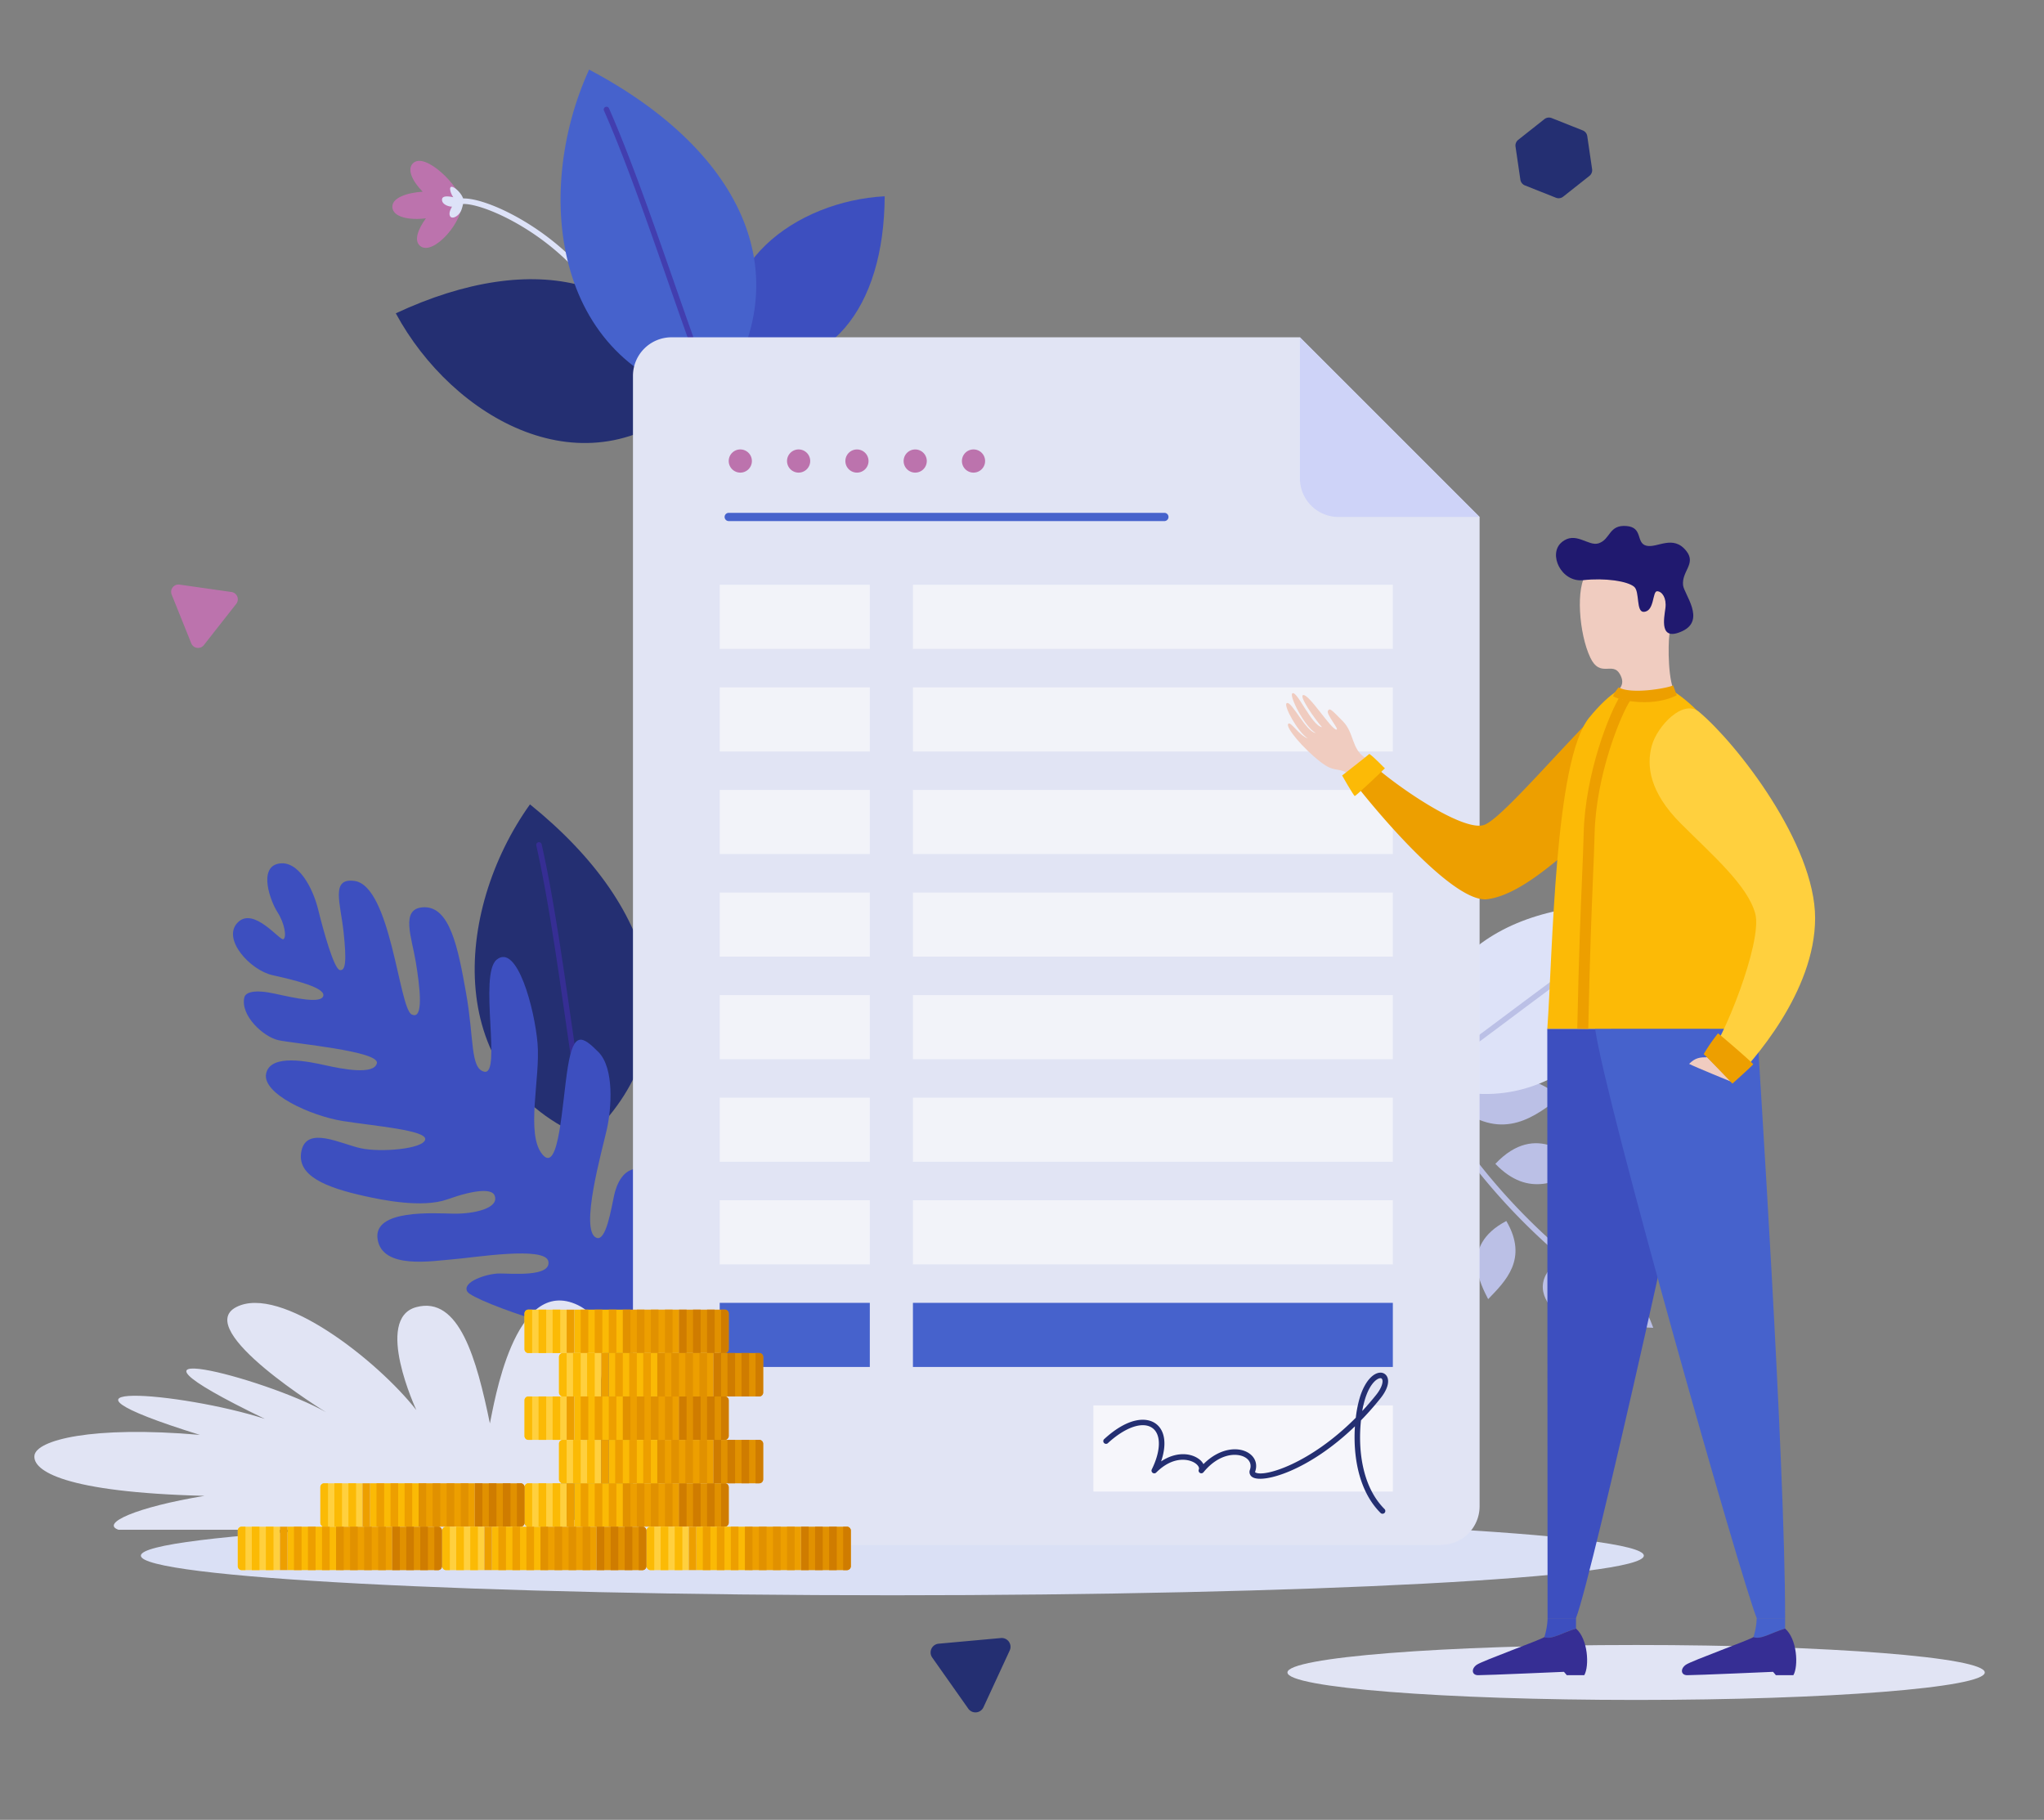 <svg xmlns="http://www.w3.org/2000/svg" viewBox="0 0 2231.67 1986.92"><rect x="0" y="0" width="2231.67" height="1986.92" fill="#808080" stroke="none"/><defs><style>.cls-1{fill:#e1e4f4;}.cls-2{fill:#dae0f5;}.cls-3{fill:#242f72;}.cls-4{fill:#3d4fbf;}.cls-5{fill:#bc73ad;}.cls-6{fill:#dde2f8;}.cls-7{fill:#362e94;}.cls-8{fill:#4662cc;}.cls-9{fill:#423eaf;}.cls-10{fill:#bbc0e6;}.cls-11{fill:#ced3f8;}.cls-12{fill:#f2f3f9;}.cls-13{fill:#f6f6fb;}.cls-14{fill:#ed9f00;}.cls-15{fill:#f0ccc0;}.cls-16{fill:#fcba06;}.cls-17{fill:#20196f;}.cls-18{fill:#ffd03e;}.cls-19{fill:#e19100;}.cls-20{fill:#fbba05;}.cls-21{fill:#cf7c00;}</style></defs><g id="Shadow"><path class="cls-1" d="M1405.66,1826c0-16.54,170.44-30,380.67-30S2167,1809.44,2167,1826s-170.43,30-380.67,30S1405.66,1842.53,1405.66,1826Z"/><path class="cls-2" d="M153.79,1698.46c0-23.89,367.36-43.26,820.49-43.26s820.51,19.37,820.51,43.26-367.36,43.26-820.51,43.26S153.79,1722.36,153.79,1698.46Z"/></g><g id="Plants"><path class="cls-3" d="M754.73,436.32c-41.65-135.65-171.15-165-322.59-94.24C494.21,457,639.59,540.28,754.73,436.32Z"/><path class="cls-4" d="M802.4,398.4c102.89,14.93,162.89-61.64,163.51-184.1C870.36,219.38,769.64,289.57,802.4,398.4Z"/><path class="cls-5" d="M465,238.36c-17.55,2.31-35.94-1.12-36.62-12.08-.63-10.44,16.05-15.85,33.11-17-10.81-10.9-17.47-24.06-10.7-30.91,13.27-13.45,52.08,26.15,52.9,41.4,4.28,19.81-30.75,60.93-45.14,48.61C451.71,262.54,456.49,250.05,465,238.36Z"/><path class="cls-6" d="M636.56,302.1a3,3,0,0,1-2.29-1.05C590,249.12,524.72,220.88,504,222.77a3,3,0,0,1-.55-6c24.76-2.29,91.34,28.62,135.43,80.37a3,3,0,0,1-2.28,4.94Z"/><path class="cls-6" d="M491,235c-.8-2.93.83-6.4,2.56-9.39-4.8,0-11.67-3.08-10.91-8.26.55-3.71,6.86-3.23,12.29-2a21.13,21.13,0,0,1-2.69-5.17c-4.92-15.06,14.38.89,13.83,9.41a45.19,45.19,0,0,1-2.06,8.92C501.61,236.09,492.55,240.71,491,235Z"/><path class="cls-3" d="M641.73,1243.21c114.08-107,80.31-249.4-63.1-365C495,995.36,483,1179.63,641.73,1243.21Z"/><path class="cls-7" d="M641.72,1246.21a3,3,0,0,1-2.91-2.32c-6.79-29.21-14-78.94-21.55-131.58-9.19-63.71-19.61-135.92-31.72-189.1a3,3,0,1,1,5.85-1.33c12.17,53.41,22.6,125.75,31.8,189.57,7.58,52.52,14.73,102.12,21.46,131.08a3,3,0,0,1-2.24,3.6A2.71,2.71,0,0,1,641.72,1246.21Z"/><path class="cls-8" d="M780.89,438.12C876.64,305.48,813.52,166,643.19,76,580.69,213,605.23,404.52,780.89,438.12Z"/><path class="cls-9" d="M780.89,441.12a3,3,0,0,1-2.74-1.78C765.33,410.68,748,361,729.69,308.41c-22.14-63.53-47.24-135.53-70.28-187.68a3,3,0,0,1,5.49-2.42C688,170.67,713.18,242.8,735.35,306.43c18.29,52.48,35.56,102,48.28,130.46a3,3,0,0,1-1.51,4A3.16,3.16,0,0,1,780.89,441.12Z"/><path class="cls-10" d="M1750.47,1404.4c34.43-2.55,48,27,54.58,45.27C1794.46,1449.65,1751.61,1447.07,1750.47,1404.4Z"/><path class="cls-10" d="M1753.87,1409.84a3,3,0,0,1-1.73-.55c-104.65-73.85-174.26-169.18-204.52-233.78a3,3,0,0,1,5.44-2.54c29.93,63.9,98.85,158.24,202.54,231.41a3,3,0,0,1-1.73,5.46Z"/><path class="cls-10" d="M1559.42,1223.45c3.07,69.64-46.19,83.63-83.35,95.78C1476.74,1297.85,1473.23,1223.16,1559.42,1223.45Z"/><path class="cls-10" d="M1594.72,1280.17c16.29,53.53-19.22,74.25-45.68,91.12C1545.29,1354.53,1527.64,1297.16,1594.72,1280.17Z"/><path class="cls-10" d="M1644.62,1333.08c24.4,41.45-1.12,65.9-19.83,85.32C1618.29,1405.16,1592,1360.76,1644.62,1333.08Z"/><path class="cls-10" d="M1696.88,1380.16c21.74,20.52,10.74,39.53,2.93,54.36C1693.64,1427.75,1670.27,1405.8,1696.88,1380.16Z"/><path class="cls-10" d="M1593.1,1209.72c49,37.18,83.88,8.44,111.35-12.42C1688.59,1187.05,1636.15,1147,1593.1,1209.72Z"/><path class="cls-10" d="M1632.65,1270.68c36.75,38.26,70.33,18.46,96.54,4.36C1717.06,1264.2,1677.74,1223,1632.65,1270.68Z"/><path class="cls-10" d="M1690,1335.39c31.37,18.18,49.67-1.17,64.21-15.38C1744.2,1315.18,1710.61,1295.58,1690,1335.39Z"/><path class="cls-10" d="M1731.72,1376.27c16,13.77,28.57,4.64,38.42-1.94C1764.92,1370.49,1747.78,1355.67,1731.72,1376.27Z"/><path class="cls-6" d="M1550.83,1179c-4.46-138.23,105.67-206.18,267.61-188.86C1797.55,1115.72,1689.86,1238.44,1550.83,1179Z"/><path class="cls-10" d="M1550.83,1182a3,3,0,0,1-1.59-5.55c22.34-13.91,57.87-40.51,95.48-68.67,45.61-34.13,97.3-72.83,138.26-98.61a3,3,0,1,1,3.2,5.07c-40.76,25.66-92.35,64.28-137.86,98.35-37.72,28.23-73.35,54.9-95.9,69A3,3,0,0,1,1550.83,1182Z"/><path class="cls-4" d="M684.47,1456.06c15.86-7.76,50.35-170.32,19.7-179-23.88-6.72-31.55,18.46-33.61,27.81-3.26,14.75-8.77,50.71-19.3,46.59-19-7.48,6.49-96.69,11.38-118.8s8.35-66.39-9.35-84.12-26.92-22.9-33.31,16.28-9.37,117.9-27.84,95.53-2-82.93-5.23-121.11-22.48-109.77-44.65-91.47c-19.82,16.36,5.82,126.59-13.5,122.33-15.46-3.41-11-35.88-19.83-85.54s-17.71-96.47-47.71-93.93c-24.08,2-11.71,32.65-7.28,59.49s9.18,64.46-4.57,57.41S426.65,967.19,387,961.8c-26.22-3.56-15.26,24.28-11.87,55.81s2.25,42.86-4.19,41.44S353,1015.84,347.3,992.73,325.53,938.42,303.8,943s-8.75,40.65-.86,52.88,10.19,27.22,6.53,29.54-32.54-36.17-50-18.18,13.71,52.08,38.18,57.48S355,1078.27,353,1087.19s-30.31,2.68-52.64-2.24-32.32-1.79-33.63,4.16c-4.39,19.84,21,43,37.28,46.59s110.39,11.88,107.48,25.07-37.87,6.35-55.9,2.37-60.11-13.27-65,8.84,49.15,46.53,84,52,91.89,10,89.63,20.24-48.62,14.23-70.51,9.4-58.53-24.52-64.53,2.7,26.2,40.13,69.18,49.62c18,4,62.54,13.33,90,3.56,31.25-11.14,48.65-11.55,51.6-4.42,5.86,14.23-23,20.35-44.5,20s-88.44-5.24-83.18,28,60.09,23.53,82.53,21.79,101-14.72,103.93,2.44-40.23,13-53.77,13.09-41.46,9.36-34.58,20S656.18,1469.88,684.47,1456.06Z"/><path class="cls-1" d="M573,1670.14c38.08-25,131.93-209.4,58.15-245.13-69.93-33.87-92.11,110.36-96.27,129.09-14.57-70.78-33.64-139.46-80.31-127s0,112.41,0,112.41c-42.5-54.12-148.42-137.41-196.63-112.42s97.93,114.68,97.93,114.68c-66.41-37.67-264.87-88.39-66.67,7.36-90.74-29.35-267.71-43.76-71,17.47-118.4-10.28-178.5,5.84-180.58,22.49s32.65,40.21,185.66,44.08c-75.57,12.49-113.48,30.17-94,37Z"/><path class="cls-1" d="M319.43,1581.15a6.15,6.15,0,1,0-6.15,6.14A6.15,6.15,0,0,0,319.43,1581.15Z"/><path class="cls-1" d="M530.44,1617.32a9.46,9.46,0,1,0-9.46,9.46A9.46,9.46,0,0,0,530.44,1617.32Z"/><path class="cls-1" d="M407.28,1547.24a8.08,8.08,0,1,0-8.08,8.07A8.07,8.07,0,0,0,407.28,1547.24Z"/></g><g id="Paper_sheet" data-name="Paper sheet"><path class="cls-1" d="M1419.28,368.26H733.08a42.12,42.12,0,0,0-42,42V1644.7a42.12,42.12,0,0,0,42,42h840.36a42.12,42.12,0,0,0,42-42V564.42Z"/><path class="cls-11" d="M1419.28,522.42a42.12,42.12,0,0,0,42,42h154.16L1419.28,368.26Z"/></g><g id="Shapes_on_paper_sheet" data-name="Shapes on paper sheet"><path class="cls-5" d="M859.29,503.32A12.65,12.65,0,1,1,871.94,516,12.65,12.65,0,0,1,859.29,503.32Z"/><path class="cls-5" d="M923,503.32A12.64,12.64,0,1,1,935.59,516,12.64,12.64,0,0,1,923,503.32Z"/><path class="cls-5" d="M820.93,503.32A12.65,12.65,0,1,0,808.29,516,12.64,12.64,0,0,0,820.93,503.32Z"/><path class="cls-5" d="M1011.88,503.32A12.64,12.64,0,1,0,999.24,516,12.64,12.64,0,0,0,1011.88,503.32Z"/><path class="cls-5" d="M1050.25,503.32A12.65,12.65,0,1,1,1062.89,516,12.64,12.64,0,0,1,1050.25,503.32Z"/><path class="cls-8" d="M1271.29,568.92H795.64a4.5,4.5,0,0,1,0-9h475.65a4.5,4.5,0,0,1,0,9Z"/><rect class="cls-12" x="785.79" y="638.46" width="163.89" height="70"/><rect class="cls-12" x="996.75" y="638.46" width="523.98" height="70"/><rect class="cls-12" x="785.79" y="750.46" width="163.89" height="70"/><rect class="cls-12" x="996.75" y="750.46" width="523.98" height="70"/><rect class="cls-12" x="785.79" y="862.46" width="163.89" height="70"/><rect class="cls-12" x="996.75" y="862.46" width="523.98" height="70"/><rect class="cls-12" x="785.79" y="974.46" width="163.89" height="70"/><rect class="cls-12" x="996.75" y="974.46" width="523.98" height="70"/><rect class="cls-12" x="785.79" y="1086.46" width="163.89" height="70"/><rect class="cls-12" x="996.75" y="1086.46" width="523.98" height="70"/><rect class="cls-12" x="785.79" y="1198.46" width="163.89" height="70"/><rect class="cls-12" x="996.75" y="1198.46" width="523.98" height="70"/><rect class="cls-12" x="785.79" y="1310.45" width="163.89" height="70"/><rect class="cls-12" x="996.75" y="1310.45" width="523.98" height="70"/><rect class="cls-13" x="1193.79" y="1534.45" width="326.94" height="94.01"/><rect class="cls-8" x="785.79" y="1422.45" width="163.89" height="70"/><rect class="cls-8" x="996.75" y="1422.45" width="523.98" height="70"/><path class="cls-3" d="M1509.46,1652.73a3,3,0,0,1-2.12-.88c-25-24.95-30-64.43-28-94.6-50.4,48.59-99.52,62.28-111.45,55.74a6.54,6.54,0,0,1-3.18-8.33c1.92-5.66-.14-10.67-5.67-13.73-8.73-4.85-28-4.42-45.15,16.59a3,3,0,0,1-5-3.19c.84-1.77-.71-4.53-3.78-6.7-6.62-4.68-24.07-8.57-42.76,10.11a3,3,0,0,1-4.81-3.44c10-20.28,10.3-37.93.91-45-10.35-7.75-29.44-1.43-48.63,16.12a3,3,0,1,1-4-4.43c26-23.77,46.12-24.11,56.28-16.49,10,7.49,11.89,22.69,5.62,41.06,15.8-10.56,31.59-9.44,40.9-2.86a17.09,17.09,0,0,1,5.34,5.83c16.61-16.78,36.22-19.45,48.07-12.88,8.07,4.47,11.3,12.48,8.44,20.9-.27.8-.14.86.38,1.15,9.59,5.24,59.48-9.53,109.43-59.82a125.91,125.91,0,0,1,4.8-23.42c6-18.14,14.89-25.21,21.27-25.76a8,8,0,0,1,8,4.18c3,5.59.34,14.47-7.11,23.76-7,8.78-14.15,16.79-21.29,24.1-3.18,29.41.17,71.31,25.7,96.84a3,3,0,0,1-2.12,5.12Zm-2.32-148h-.33c-3.2.28-10.68,5.17-16.09,21.66a104.34,104.34,0,0,0-3.4,14.16q7.64-8.22,15.17-17.6c6.47-8.07,7.9-14.57,6.5-17.18A1.88,1.88,0,0,0,1507.14,1504.69Z"/></g><g id="Man"><path class="cls-4" d="M1689.35,1123.19c0,85.47.3,468.56.3,643.54h31c17.44-43.38,133.7-561,145.5-643.54Z"/><path class="cls-4" d="M1720.7,1778.09v-11.36h-31a76.63,76.63,0,0,1-3.56,20.66C1694.16,1790.5,1706,1782.48,1720.7,1778.09Z"/><path class="cls-7" d="M1720.7,1778.09c-14.73,4.39-26.54,12.41-34.61,9.3-4.28,3.11-67.25,25.75-73.66,30.13s-5.6,11.46,1.34,11.46c10.16,0,93.77-3.68,93.77-3.68,1.7,1.84,3.07,3.68,3.07,3.68h19.12C1735.42,1819.1,1733.88,1789.45,1720.7,1778.09Z"/><path class="cls-8" d="M1949,1778.09v-11.36h-31a76.63,76.63,0,0,1-3.56,20.66C1922.49,1790.5,1934.29,1782.48,1949,1778.09Z"/><path class="cls-7" d="M1949,1778.09c-14.73,4.39-26.53,12.41-34.61,9.3-4.28,3.11-67.25,25.75-73.66,30.13s-5.59,11.46,1.35,11.46c10.15,0,93.77-3.68,93.77-3.68,1.69,1.84,3.06,3.68,3.06,3.68h19.12C1963.74,1819.1,1962.2,1789.45,1949,1778.09Z"/><path class="cls-8" d="M1918.37,1123.19c1.76,32.42,30.65,468.56,30.65,643.54h-31c-17.44-43.38-164.67-561-176.46-643.54Z"/><path class="cls-14" d="M1784.13,743c-40.67,25.22-139.61,149.2-163.74,157.65-23.75,8.31-103.39-47-129.33-72.9a127.07,127.07,0,0,1-20.44,16c12.67,18.7,112.67,143.44,153.39,138s86.87-53.7,122.17-80.85S1784.13,743,1784.13,743Z"/><path class="cls-15" d="M1491.06,827.73c-15.75-9.75-12.27-27.47-24.92-40.3s-14.33-14.86-16.34-11.22,13,20.67,9.33,20.38c-6.18-.49-30.15-39.49-36.45-37.67-4.35,1.25,11.91,25,20.69,35-11.37-1.59-27.73-41.44-32.51-36.77-3.2,3.13,13.6,36.5,25.64,43.15-10.64-1.24-26.15-35.15-31.55-32.65-4.36,2,12.24,32.1,23,38.56-9.42-3-18.58-18.82-21.4-16-3.48,3.52,15.9,26.66,35.09,41.56,15.18,11.78,18.19,6,28.93,12C1482.68,838.18,1491.06,827.73,1491.06,827.73Z"/><path class="cls-16" d="M1465.33,846.69s28.12-21.88,29.76-23.58c6,4.19,16.37,15.66,17,15.66-4.61,4.82-31.86,30.4-33,30.4C1476.62,866.57,1465.33,846.69,1465.33,846.69Z"/><path class="cls-16" d="M1918.37,1123.19h-229c6-82.79,7.76-293.35,45.74-339.68,44.93-54.82,77.15-48.49,121.19-4.45C1915.68,838.45,1927.47,1054.17,1918.37,1123.19Z"/><path class="cls-14" d="M1734.08,1123.32l-12-.25c1.77-83.64,3.74-130,5.18-163.9.79-18.76,1.42-33.58,1.82-49.52,1.64-64.85,28-131.83,41-151.69l10,6.6c-10.84,16.45-37.46,81.66-39.07,145.4-.41,16-1,30.9-1.84,49.72C1737.81,993.5,1735.85,1039.81,1734.08,1123.32Z"/><path class="cls-15" d="M1822.6,693.28c-1.36,11.06-1.88,53.14,7.5,65.18-6.76,5.13-42.43,12.36-69.11,1.67,5.73-7.07,14.79-11.83,7.48-24.37-8-13.66-21.44,4.7-32.11-17.69-12.46-26.1-16.23-77.58-3.88-91.92,13.82-16.06,41.39-35.69,78.66-13.81C1841.55,630.19,1825.37,670.8,1822.6,693.28Z"/><path class="cls-17" d="M1794.56,668c-8.46.12-4.14-22.06-10.36-27.34-7.34-6.25-31.91-9.86-55.72-7.23S1689.82,605,1705,592.09s29.09,4.88,40.44,1.09c13.21-4.42,10.88-20.55,30.53-18.86,18.16,1.55,9.92,18.45,21.45,21.44,11.9,3.09,29.37-12.69,43.9,6,10.77,13.83-5.43,21.91-3.7,37.29,1.08,9.61,25,38-.79,50s-19.85-14.35-18.49-25.25-3.58-18.07-9-18.29S1806.64,667.84,1794.56,668Z"/><path class="cls-14" d="M1826.7,748.31c-6.32,3.17-45.8,10.09-59.37,2.17a39.15,39.15,0,0,0-6.34,9.65c9.46,5.66,44.94,11.68,69.75-1.08C1829.16,754.76,1826.7,748.31,1826.7,748.31Z"/><path class="cls-18" d="M1855.15,777.32c41.59,34.92,126.62,144.42,126.62,225s-68.13,156.84-90.49,179.19l-27.16-27.15c16.55-16.55,60.49-126,52.34-156.72s-46.9-64.1-81.29-98.49-37.71-63.34-31.68-85.06S1837.8,762.76,1855.15,777.32Z"/><path class="cls-15" d="M1864.12,1154.32c-7.84,0-13,.29-19.91,7.23,7,3.62,47.07,19.92,47.07,19.92Z"/><path class="cls-14" d="M1891.49,1183.09s-29.15-30.48-31.35-32.19a187,187,0,0,1,15.62-22.7c6.22,4.85,38.27,32.5,38.41,33.84C1911.41,1165.27,1891.49,1183.09,1891.49,1183.09Z"/></g><g id="Coins"><path class="cls-19" d="M791.39,1429.86a4.26,4.26,0,0,1,4.22,4.27V1473a4.26,4.26,0,0,1-4.22,4.27h-50.1v-47.39Z"/><rect class="cls-14" x="684.14" y="1429.86" width="57.15" height="47.4" transform="translate(1425.44 2907.11) rotate(180)"/><path class="cls-18" d="M576.9,1429.86a4.25,4.25,0,0,0-4.22,4.27V1473a4.25,4.25,0,0,0,4.22,4.27h41.77v-47.39Z"/><rect class="cls-20" x="627" y="1429.86" width="57.14" height="47.4"/><rect class="cls-19" x="725.96" y="1429.86" width="8.33" height="47.4"/><rect class="cls-19" x="710.64" y="1429.86" width="8.33" height="47.4"/><rect class="cls-19" x="695.31" y="1429.86" width="8.33" height="47.4"/><rect class="cls-21" x="741.29" y="1429.86" width="8.34" height="47.4"/><path class="cls-21" d="M791.39,1429.86a4.26,4.26,0,0,1,4.22,4.27V1473a4.26,4.26,0,0,1-4.22,4.27h-4.11v-47.39Z"/><rect class="cls-21" x="771.95" y="1429.86" width="8.33" height="47.4"/><rect class="cls-21" x="756.62" y="1429.86" width="8.33" height="47.4"/><rect class="cls-19" x="679.98" y="1429.86" width="8.34" height="47.4"/><rect class="cls-20" x="588.01" y="1429.86" width="8.33" height="47.4"/><rect class="cls-20" x="603.34" y="1429.86" width="8.33" height="47.4"/><path class="cls-20" d="M576.9,1429.86H581v47.39H576.9a4.25,4.25,0,0,1-4.21-4.27v-38.85A4.25,4.25,0,0,1,576.9,1429.86Z"/><rect class="cls-14" x="634" y="1429.86" width="8.33" height="47.4"/><rect class="cls-14" x="618.67" y="1429.86" width="8.34" height="47.4"/><rect class="cls-14" x="649.32" y="1429.86" width="8.33" height="47.4"/><rect class="cls-14" x="664.65" y="1429.86" width="8.33" height="47.4"/><path class="cls-19" d="M829,1477.25a4.27,4.27,0,0,1,4.22,4.28v38.85a4.26,4.26,0,0,1-4.22,4.27h-50.1v-47.4Z"/><rect class="cls-14" x="721.79" y="1477.25" width="57.15" height="47.4" transform="translate(1500.73 3001.91) rotate(180)"/><path class="cls-18" d="M614.54,1477.25a4.26,4.26,0,0,0-4.21,4.28v38.85a4.26,4.26,0,0,0,4.21,4.27h41.78v-47.4Z"/><rect class="cls-20" x="664.65" y="1477.25" width="57.14" height="47.4"/><rect class="cls-19" x="763.61" y="1477.25" width="8.33" height="47.4"/><rect class="cls-19" x="748.28" y="1477.25" width="8.33" height="47.4"/><rect class="cls-19" x="732.96" y="1477.25" width="8.33" height="47.4"/><rect class="cls-21" x="778.94" y="1477.25" width="8.33" height="47.4"/><path class="cls-21" d="M829,1477.25a4.27,4.27,0,0,1,4.22,4.28v38.85a4.26,4.26,0,0,1-4.22,4.27h-4.12v-47.4Z"/><rect class="cls-21" x="809.6" y="1477.25" width="8.33" height="47.4"/><rect class="cls-21" x="794.27" y="1477.25" width="8.33" height="47.4"/><rect class="cls-19" x="717.63" y="1477.25" width="8.33" height="47.4"/><rect class="cls-20" x="625.66" y="1477.25" width="8.33" height="47.4"/><rect class="cls-20" x="640.99" y="1477.25" width="8.33" height="47.4"/><path class="cls-20" d="M614.55,1477.25h4.12v47.4h-4.12a4.26,4.26,0,0,1-4.22-4.27v-38.85A4.27,4.27,0,0,1,614.55,1477.25Z"/><rect class="cls-14" x="671.65" y="1477.25" width="8.33" height="47.4"/><rect class="cls-14" x="656.32" y="1477.25" width="8.34" height="47.4"/><rect class="cls-14" x="686.97" y="1477.25" width="8.33" height="47.4"/><rect class="cls-14" x="702.3" y="1477.25" width="8.33" height="47.4"/><path class="cls-19" d="M791.39,1524.65a4.26,4.26,0,0,1,4.22,4.27v38.86a4.26,4.26,0,0,1-4.22,4.27h-50.1v-47.4Z"/><rect class="cls-14" x="684.14" y="1524.65" width="57.15" height="47.4" transform="translate(1425.44 3096.7) rotate(180)"/><path class="cls-18" d="M576.9,1524.65a4.25,4.25,0,0,0-4.22,4.27v38.86a4.25,4.25,0,0,0,4.22,4.27h41.77v-47.4Z"/><rect class="cls-20" x="627" y="1524.65" width="57.14" height="47.4"/><rect class="cls-19" x="725.96" y="1524.65" width="8.33" height="47.4"/><rect class="cls-19" x="710.64" y="1524.65" width="8.33" height="47.4"/><rect class="cls-19" x="695.31" y="1524.65" width="8.33" height="47.4"/><rect class="cls-21" x="741.29" y="1524.65" width="8.34" height="47.4"/><path class="cls-21" d="M791.39,1524.65a4.26,4.26,0,0,1,4.22,4.27v38.86a4.26,4.26,0,0,1-4.22,4.27h-4.11v-47.4Z"/><rect class="cls-21" x="771.95" y="1524.65" width="8.33" height="47.4"/><rect class="cls-21" x="756.62" y="1524.65" width="8.33" height="47.4"/><rect class="cls-19" x="679.98" y="1524.65" width="8.34" height="47.4"/><rect class="cls-20" x="588.01" y="1524.65" width="8.33" height="47.4"/><rect class="cls-20" x="603.34" y="1524.65" width="8.33" height="47.4"/><path class="cls-20" d="M576.9,1524.65H581v47.4H576.9a4.25,4.25,0,0,1-4.21-4.27v-38.86A4.25,4.25,0,0,1,576.9,1524.65Z"/><rect class="cls-14" x="634" y="1524.65" width="8.33" height="47.4"/><rect class="cls-14" x="618.67" y="1524.65" width="8.34" height="47.4"/><rect class="cls-14" x="649.32" y="1524.65" width="8.33" height="47.4"/><rect class="cls-14" x="664.65" y="1524.65" width="8.33" height="47.4"/><path class="cls-19" d="M791.39,1619.45a4.26,4.26,0,0,1,4.22,4.27v38.85a4.26,4.26,0,0,1-4.22,4.27h-50.1v-47.39Z"/><rect class="cls-14" x="684.14" y="1619.45" width="57.15" height="47.39" transform="translate(1425.44 3286.29) rotate(180)"/><path class="cls-18" d="M576.9,1619.45a4.25,4.25,0,0,0-4.22,4.27v38.85a4.25,4.25,0,0,0,4.22,4.27h41.77v-47.39Z"/><rect class="cls-20" x="627" y="1619.45" width="57.14" height="47.39"/><rect class="cls-19" x="725.96" y="1619.45" width="8.33" height="47.39"/><rect class="cls-19" x="710.64" y="1619.45" width="8.33" height="47.39"/><rect class="cls-19" x="695.31" y="1619.45" width="8.33" height="47.39"/><rect class="cls-21" x="741.29" y="1619.45" width="8.34" height="47.39"/><path class="cls-21" d="M791.39,1619.45a4.26,4.26,0,0,1,4.22,4.27v38.85a4.26,4.26,0,0,1-4.22,4.27h-4.11v-47.39Z"/><rect class="cls-21" x="771.95" y="1619.45" width="8.33" height="47.39"/><rect class="cls-21" x="756.62" y="1619.45" width="8.33" height="47.39"/><rect class="cls-19" x="679.98" y="1619.45" width="8.34" height="47.39"/><rect class="cls-20" x="588.01" y="1619.45" width="8.33" height="47.39"/><rect class="cls-20" x="603.34" y="1619.45" width="8.33" height="47.39"/><path class="cls-20" d="M576.9,1619.45H581v47.39H576.9a4.25,4.25,0,0,1-4.21-4.27v-38.85A4.25,4.25,0,0,1,576.9,1619.45Z"/><rect class="cls-14" x="634" y="1619.45" width="8.33" height="47.39"/><rect class="cls-14" x="618.67" y="1619.45" width="8.34" height="47.39"/><rect class="cls-14" x="649.32" y="1619.45" width="8.33" height="47.39"/><rect class="cls-14" x="664.65" y="1619.45" width="8.33" height="47.39"/><path class="cls-19" d="M568.46,1619.45a4.26,4.26,0,0,1,4.23,4.27v38.85a4.26,4.26,0,0,1-4.23,4.27H518.37v-47.39Z"/><rect class="cls-14" x="461.22" y="1619.45" width="57.15" height="47.39" transform="translate(979.59 3286.29) rotate(180)"/><path class="cls-18" d="M354,1619.45a4.26,4.26,0,0,0-4.22,4.27v38.85a4.26,4.26,0,0,0,4.22,4.27h41.77v-47.39Z"/><rect class="cls-20" x="404.08" y="1619.45" width="57.14" height="47.39"/><rect class="cls-19" x="503.04" y="1619.45" width="8.33" height="47.39"/><rect class="cls-19" x="487.71" y="1619.45" width="8.33" height="47.39"/><rect class="cls-19" x="472.38" y="1619.45" width="8.34" height="47.39"/><rect class="cls-21" x="518.37" y="1619.45" width="8.34" height="47.39"/><path class="cls-21" d="M568.46,1619.45a4.26,4.26,0,0,1,4.23,4.27v38.85a4.26,4.26,0,0,1-4.23,4.27h-4.11v-47.39Z"/><rect class="cls-21" x="549.02" y="1619.45" width="8.33" height="47.39"/><rect class="cls-21" x="533.69" y="1619.45" width="8.34" height="47.39"/><rect class="cls-19" x="457.05" y="1619.45" width="8.34" height="47.39"/><rect class="cls-20" x="365.09" y="1619.45" width="8.33" height="47.39"/><rect class="cls-20" x="380.42" y="1619.45" width="8.33" height="47.39"/><path class="cls-20" d="M354,1619.45h4.11v47.39H354a4.26,4.26,0,0,1-4.22-4.27v-38.85A4.26,4.26,0,0,1,354,1619.45Z"/><rect class="cls-14" x="411.07" y="1619.45" width="8.33" height="47.39"/><rect class="cls-14" x="395.74" y="1619.45" width="8.34" height="47.39"/><rect class="cls-14" x="426.4" y="1619.45" width="8.33" height="47.39"/><rect class="cls-14" x="441.73" y="1619.45" width="8.33" height="47.39"/><path class="cls-19" d="M829,1572.05a4.26,4.26,0,0,1,4.22,4.27v38.85a4.27,4.27,0,0,1-4.22,4.28h-50.1v-47.4Z"/><rect class="cls-14" x="721.79" y="1572.05" width="57.15" height="47.4" transform="translate(1500.73 3191.5) rotate(180)"/><path class="cls-18" d="M614.54,1572.05a4.26,4.26,0,0,0-4.21,4.27v38.85a4.26,4.26,0,0,0,4.21,4.28h41.78v-47.4Z"/><rect class="cls-20" x="664.65" y="1572.05" width="57.14" height="47.4"/><rect class="cls-19" x="763.61" y="1572.05" width="8.33" height="47.4"/><rect class="cls-19" x="748.28" y="1572.05" width="8.33" height="47.4"/><rect class="cls-19" x="732.96" y="1572.05" width="8.33" height="47.4"/><rect class="cls-21" x="778.94" y="1572.05" width="8.33" height="47.4"/><path class="cls-21" d="M829,1572.05a4.26,4.26,0,0,1,4.22,4.27v38.85a4.27,4.27,0,0,1-4.22,4.28h-4.12v-47.4Z"/><rect class="cls-21" x="809.6" y="1572.05" width="8.33" height="47.4"/><rect class="cls-21" x="794.27" y="1572.05" width="8.33" height="47.4"/><rect class="cls-19" x="717.63" y="1572.05" width="8.33" height="47.4"/><rect class="cls-20" x="625.66" y="1572.05" width="8.33" height="47.4"/><rect class="cls-20" x="640.99" y="1572.05" width="8.33" height="47.4"/><path class="cls-20" d="M614.55,1572.05h4.12v47.4h-4.12a4.27,4.27,0,0,1-4.22-4.28v-38.85A4.26,4.26,0,0,1,614.55,1572.05Z"/><rect class="cls-14" x="671.65" y="1572.05" width="8.33" height="47.4"/><rect class="cls-14" x="656.32" y="1572.05" width="8.34" height="47.4"/><rect class="cls-14" x="686.97" y="1572.05" width="8.33" height="47.4"/><rect class="cls-14" x="702.3" y="1572.05" width="8.33" height="47.4"/><path class="cls-19" d="M924.7,1666.84a4.26,4.26,0,0,1,4.22,4.28V1710a4.25,4.25,0,0,1-4.22,4.27H874.61v-47.4Z"/><rect class="cls-14" x="817.46" y="1666.84" width="57.15" height="47.4" transform="translate(1692.07 3381.08) rotate(180)"/><path class="cls-18" d="M710.21,1666.84a4.27,4.27,0,0,0-4.22,4.28V1710a4.26,4.26,0,0,0,4.22,4.27H752v-47.4Z"/><rect class="cls-20" x="760.32" y="1666.84" width="57.14" height="47.4"/><rect class="cls-19" x="859.28" y="1666.84" width="8.33" height="47.4"/><rect class="cls-19" x="843.95" y="1666.84" width="8.33" height="47.4"/><rect class="cls-19" x="828.62" y="1666.84" width="8.33" height="47.4"/><rect class="cls-21" x="874.61" y="1666.84" width="8.33" height="47.4"/><path class="cls-21" d="M924.7,1666.84a4.26,4.26,0,0,1,4.22,4.28V1710a4.25,4.25,0,0,1-4.22,4.27h-4.11v-47.4Z"/><rect class="cls-21" x="905.26" y="1666.84" width="8.33" height="47.4"/><rect class="cls-21" x="889.93" y="1666.84" width="8.33" height="47.4"/><rect class="cls-19" x="813.29" y="1666.84" width="8.33" height="47.4"/><rect class="cls-20" x="721.33" y="1666.84" width="8.33" height="47.4"/><rect class="cls-20" x="736.66" y="1666.84" width="8.34" height="47.4"/><path class="cls-20" d="M710.22,1666.84h4.11v47.4h-4.11A4.26,4.26,0,0,1,706,1710v-38.85A4.27,4.27,0,0,1,710.22,1666.84Z"/><rect class="cls-14" x="767.31" y="1666.84" width="8.33" height="47.4"/><rect class="cls-14" x="751.98" y="1666.84" width="8.33" height="47.4"/><rect class="cls-14" x="782.64" y="1666.84" width="8.33" height="47.4"/><rect class="cls-14" x="797.96" y="1666.84" width="8.33" height="47.4"/><path class="cls-19" d="M701.51,1666.84a4.27,4.27,0,0,1,4.22,4.28V1710a4.26,4.26,0,0,1-4.22,4.27h-50.1v-47.4Z"/><rect class="cls-14" x="594.27" y="1666.84" width="57.15" height="47.4" transform="translate(1245.68 3381.08) rotate(180)"/><path class="cls-18" d="M487,1666.84a4.27,4.27,0,0,0-4.22,4.28V1710a4.26,4.26,0,0,0,4.22,4.27h41.77v-47.4Z"/><rect class="cls-20" x="537.12" y="1666.84" width="57.14" height="47.4"/><rect class="cls-19" x="636.08" y="1666.84" width="8.33" height="47.4"/><rect class="cls-19" x="620.76" y="1666.84" width="8.33" height="47.4"/><rect class="cls-19" x="605.43" y="1666.84" width="8.33" height="47.4"/><rect class="cls-21" x="651.41" y="1666.84" width="8.33" height="47.4"/><path class="cls-21" d="M701.51,1666.84a4.27,4.27,0,0,1,4.22,4.28V1710a4.26,4.26,0,0,1-4.22,4.27H697.4v-47.4Z"/><rect class="cls-21" x="682.07" y="1666.84" width="8.34" height="47.4"/><rect class="cls-21" x="666.74" y="1666.84" width="8.33" height="47.4"/><rect class="cls-19" x="590.1" y="1666.84" width="8.33" height="47.4"/><rect class="cls-20" x="498.13" y="1666.84" width="8.33" height="47.4"/><rect class="cls-20" x="513.46" y="1666.84" width="8.33" height="47.4"/><path class="cls-20" d="M487,1666.84h4.12v47.4H487a4.25,4.25,0,0,1-4.21-4.27v-38.85A4.26,4.26,0,0,1,487,1666.84Z"/><rect class="cls-14" x="544.12" y="1666.84" width="8.33" height="47.4"/><rect class="cls-14" x="528.79" y="1666.84" width="8.33" height="47.4"/><rect class="cls-14" x="559.45" y="1666.84" width="8.33" height="47.4"/><rect class="cls-14" x="574.77" y="1666.84" width="8.33" height="47.4"/><path class="cls-19" d="M478.32,1666.84a4.27,4.27,0,0,1,4.22,4.28V1710a4.26,4.26,0,0,1-4.22,4.27h-50.1v-47.4Z"/><rect class="cls-14" x="371.07" y="1666.84" width="57.15" height="47.4" transform="translate(799.3 3381.08) rotate(180)"/><path class="cls-18" d="M263.83,1666.84a4.26,4.26,0,0,0-4.22,4.28V1710a4.25,4.25,0,0,0,4.22,4.27H305.6v-47.4Z"/><rect class="cls-20" x="313.93" y="1666.84" width="57.14" height="47.4"/><rect class="cls-19" x="412.89" y="1666.84" width="8.34" height="47.4"/><rect class="cls-19" x="397.57" y="1666.84" width="8.33" height="47.4"/><rect class="cls-19" x="382.24" y="1666.84" width="8.33" height="47.4"/><rect class="cls-21" x="428.22" y="1666.84" width="8.33" height="47.4"/><path class="cls-21" d="M478.32,1666.84a4.27,4.27,0,0,1,4.22,4.28V1710a4.26,4.26,0,0,1-4.22,4.27H474.2v-47.4Z"/><rect class="cls-21" x="458.88" y="1666.84" width="8.33" height="47.4"/><rect class="cls-21" x="443.55" y="1666.84" width="8.33" height="47.4"/><rect class="cls-19" x="366.91" y="1666.84" width="8.33" height="47.4"/><rect class="cls-20" x="274.94" y="1666.84" width="8.33" height="47.4"/><rect class="cls-20" x="290.27" y="1666.84" width="8.33" height="47.4"/><path class="cls-20" d="M263.83,1666.84H268v47.4h-4.12a4.26,4.26,0,0,1-4.22-4.27v-38.85A4.27,4.27,0,0,1,263.83,1666.84Z"/><rect class="cls-14" x="320.93" y="1666.84" width="8.33" height="47.4"/><rect class="cls-14" x="305.6" y="1666.84" width="8.33" height="47.4"/><rect class="cls-14" x="336.25" y="1666.84" width="8.33" height="47.4"/><rect class="cls-14" x="351.58" y="1666.84" width="8.34" height="47.4"/></g><g id="Secondary_shapes" data-name="Secondary shapes"><path class="cls-3" d="M1728,142.36l-33.88-13.45a8,8,0,0,0-7.9,1.15l-28.6,22.61a8,8,0,0,0-2.95,7.41l5.29,36.08a8,8,0,0,0,4.94,6.26l33.88,13.46a8,8,0,0,0,7.9-1.15l28.6-22.61a8,8,0,0,0,3-7.42l-5.28-36.07A8,8,0,0,0,1728,142.36Z"/><path class="cls-3" d="M1017.81,1809.7l39.37,55.82a9.61,9.61,0,0,0,16.57-1.51l28.66-62a9.61,9.61,0,0,0-9.59-13.6l-68,6.18A9.61,9.61,0,0,0,1017.81,1809.7Z"/><path class="cls-5" d="M187.44,649.17l21.34,53.12a8,8,0,0,0,13.81,2l35.33-45a8.05,8.05,0,0,0-5.2-12.94l-56.67-8.07A8,8,0,0,0,187.44,649.17Z"/></g></svg>